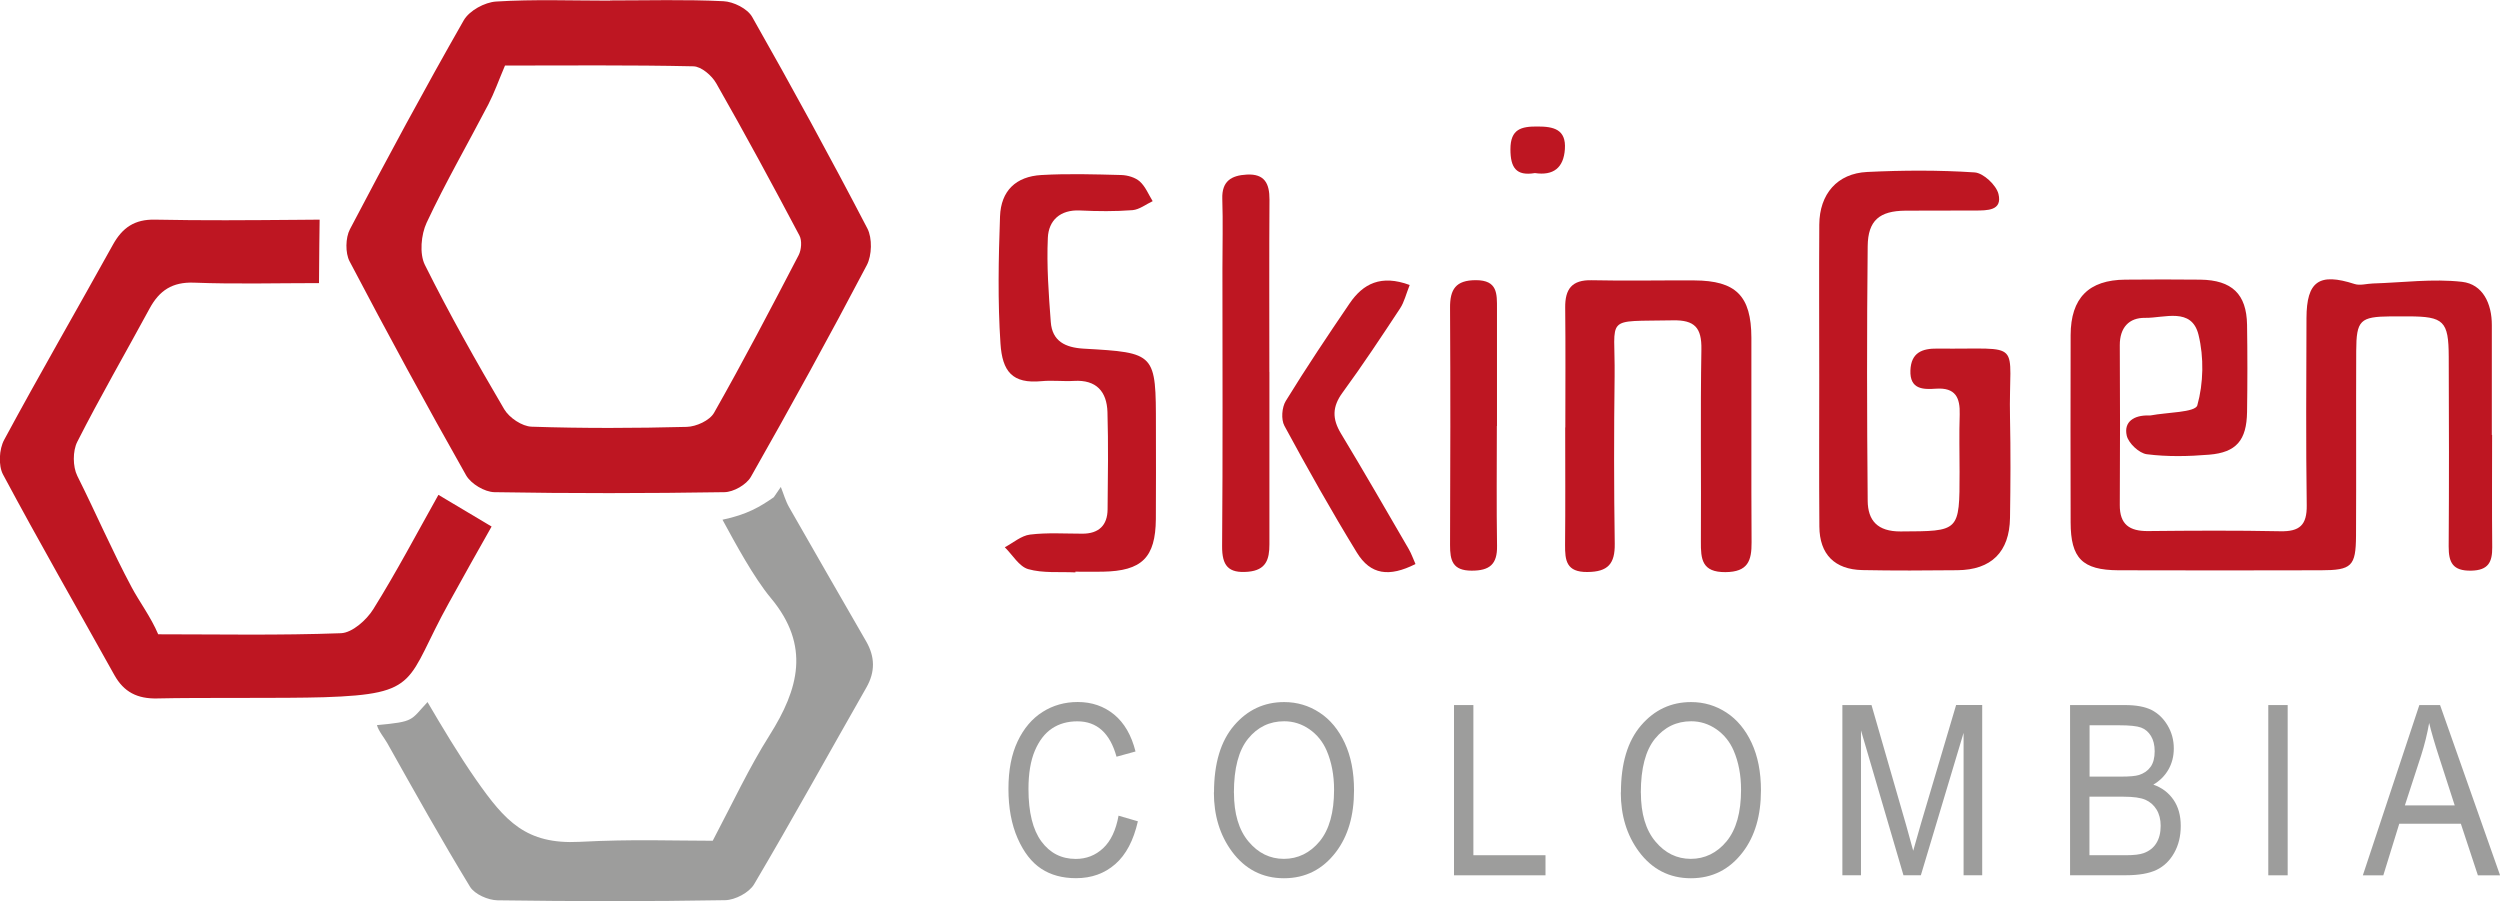 <?xml version="1.0" encoding="UTF-8"?>
<svg id="Capa_1" data-name="Capa 1" xmlns="http://www.w3.org/2000/svg" viewBox="0 0 392.09 141.33">
  <defs>
    <style>
      .cls-1 {
        fill: #be1622;
      }

      .cls-1, .cls-2 {
        stroke-width: 0px;
      }

      .cls-2 {
        fill: #9d9d9c;
      }
    </style>
  </defs>
  <path class="cls-1" d="M95.65.07c5.94,0,11.89-.17,17.82.12,1.57.08,3.75,1.15,4.5,2.47,6.21,10.94,12.25,22,18.07,33.18.78,1.5.71,4.22-.09,5.74-5.87,11.18-11.95,22.23-18.18,33.2-.71,1.25-2.73,2.39-4.15,2.41-12.03.19-24.06.21-36.09,0-1.52-.03-3.66-1.3-4.43-2.65-6.27-11.08-12.35-22.27-18.27-33.55-.69-1.31-.65-3.7.05-5.03,5.78-11.02,11.69-21.98,17.85-32.77.88-1.53,3.3-2.84,5.09-2.95,5.92-.37,11.88-.14,17.82-.14ZM79.21,10.26c-1.01,2.38-1.69,4.31-2.62,6.11-3.22,6.19-6.72,12.24-9.68,18.56-.87,1.86-1.14,4.87-.28,6.6,3.84,7.71,8.08,15.22,12.44,22.64.8,1.36,2.81,2.7,4.3,2.75,8.11.27,16.23.24,24.34.03,1.48-.04,3.59-.99,4.28-2.21,4.61-8.13,8.95-16.43,13.27-24.73.43-.83.54-2.29.12-3.07-4.24-8.01-8.55-15.99-13.04-23.86-.7-1.24-2.35-2.65-3.59-2.68-9.97-.22-19.94-.12-29.56-.12Z"/>
  <path class="cls-1" d="M390.85,68.21c0,5.87-.04,11.75.02,17.62.02,2.32-.6,3.62-3.31,3.67-2.89.05-3.53-1.28-3.52-3.81.07-9.92.05-19.84.01-29.76-.02-5.58-.78-6.3-6.34-6.31-.92,0-1.83,0-2.75,0-4.81.05-5.4.58-5.42,5.44-.04,9.66.02,19.32-.03,28.98-.03,4.78-.69,5.39-5.5,5.4-10.59.02-21.18.04-31.77,0-5.66-.03-7.48-1.89-7.49-7.51-.02-9.79-.03-19.58,0-29.37.02-5.83,2.84-8.66,8.58-8.7,3.92-.03,7.84-.05,11.77,0,4.95.07,7.24,2.26,7.32,7.06.07,4.57.07,9.14,0,13.71-.07,4.41-1.67,6.33-5.94,6.68-3.25.27-6.56.34-9.78-.07-1.2-.15-2.88-1.73-3.15-2.92-.5-2.22,1.2-3.2,3.37-3.16.13,0,.26.01.39-.01,2.56-.49,7-.46,7.31-1.58.97-3.46,1.05-7.53.19-11.05-1.07-4.39-5.37-2.62-8.38-2.67-2.52-.04-3.98,1.53-3.97,4.29.05,8.35.05,16.71,0,25.06-.02,3.07,1.54,4.11,4.41,4.09,6.93-.07,13.86-.11,20.78.03,3.01.06,4.17-.96,4.13-4.07-.14-9.79-.07-19.58-.04-29.37.02-5.79,2-7.13,7.54-5.34.86.28,1.9-.05,2.86-.08,4.67-.14,9.4-.78,14-.26,3.26.37,4.68,3.42,4.67,6.79-.01,5.74,0,11.49,0,17.23,0,0,0,0,.01,0Z"/>
  <path class="cls-1" d="M50.06,44.4c-6.66,0-13.16.18-19.64-.07-3.4-.13-5.43,1.24-6.95,4.04-3.78,6.98-7.76,13.85-11.35,20.92-.73,1.44-.72,3.88,0,5.34,2.97,5.94,5.41,11.64,8.54,17.5,1.18,2.22,3,4.63,4.15,7.35,9.27,0,18.98.19,28.67-.17,1.76-.07,4-2.06,5.06-3.76,3.64-5.83,6.85-11.93,10.22-17.94,2.82,1.68,5.26,3.13,8.34,4.97-2.14,3.74-4.44,7.91-6.68,11.94-6.84,12.31-4.34,14.33-19.56,14.83-6.48.2-19.5.03-26.17.19-3.12.08-5.26-.98-6.76-3.68-5.83-10.47-11.8-20.86-17.45-31.43-.76-1.42-.62-3.98.17-5.44,5.54-10.28,11.4-20.39,17.06-30.61,1.49-2.69,3.42-4,6.59-3.93,7.4.15,14.8.09,22.19.03,2.76-.02,3.64-.03,3.64-.03,0,0-.1,7.34-.1,9.97Z"/>
  <path class="cls-2" d="M59.13,113.72c5.94-.54,5.22-.72,7.92-3.61,2.2,3.76,4.98,8.41,7.63,12.2,4.52,6.45,7.79,10.16,16.23,9.72s14.47-.17,20.87-.17c3.13-5.94,5.72-11.49,8.91-16.54,4.58-7.26,6.44-14.04.22-21.51-2.71-3.25-5.59-8.61-7.6-12.3,3.87-.81,5.91-2.04,8.05-3.53.37-.54.73-1.07,1.1-1.61.43,1.07.74,2.21,1.31,3.2,4,7.03,8.05,14.02,12.08,21.03,1.38,2.4,1.44,4.76.02,7.24-5.87,10.28-11.58,20.65-17.6,30.84-.77,1.31-2.97,2.47-4.53,2.5-11.9.21-23.81.19-35.71.02-1.48-.02-3.59-.95-4.31-2.12-4.5-7.38-8.72-14.94-12.96-22.49-.46-.83-1.43-1.98-1.64-2.87Z"/>
  <path class="cls-1" d="M285.32,58.71c0-7.83-.04-15.66.01-23.49.03-4.78,2.81-8.03,7.52-8.25,5.61-.27,11.25-.3,16.84.07,1.37.09,3.39,1.98,3.74,3.38.65,2.66-1.79,2.58-3.63,2.6-3.66.03-7.32-.02-10.98.02-4.03.04-5.86,1.51-5.9,5.58-.14,13.31-.12,26.62,0,39.93.03,3.09,1.54,4.82,5.17,4.8,9.24-.05,9.24.11,9.24-9.33,0-3-.08-6.01.02-9,.08-2.65-.65-4.27-3.73-4.06-1.99.14-4.12.13-4-2.88.11-2.78,1.84-3.44,4.23-3.41,13.86.16,11.13-1.64,11.39,10.89.11,5.22.08,10.44,0,15.66-.08,5.35-2.93,8.16-8.25,8.21-4.97.05-9.93.08-14.9-.02-4.36-.09-6.72-2.48-6.75-6.82-.06-7.96-.02-15.92-.02-23.88Z"/>
  <path class="cls-1" d="M245.5,67.04c0-6.27.05-12.53-.02-18.8-.03-2.89,1.03-4.36,4.14-4.29,5.37.12,10.74,0,16.11.03,6.53.03,8.93,2.42,8.95,8.97.03,10.7-.04,21.41.03,32.11.02,2.9-.58,4.64-4.09,4.67-3.71.03-3.88-2.04-3.86-4.78.06-10.05-.09-20.1.08-30.15.06-3.4-1.04-4.63-4.48-4.56-10.95.22-9.01-.88-9.13,8.78-.11,8.74-.11,17.49.02,26.23.05,3.17-1.05,4.44-4.3,4.46-3.29.03-3.51-1.8-3.49-4.27.06-6.13.02-12.27.02-18.4Z"/>
  <path class="cls-1" d="M168.65,89.77c-2.48-.12-5.07.15-7.39-.51-1.43-.41-2.46-2.24-3.67-3.43,1.32-.7,2.58-1.82,3.96-1.99,2.71-.33,5.48-.14,8.22-.14,2.56,0,3.92-1.31,3.94-3.82.05-5.09.13-10.18-.02-15.26-.1-3.19-1.73-5.09-5.24-4.88-1.69.1-3.41-.12-5.09.04-4.61.44-6.16-1.53-6.45-5.9-.44-6.63-.31-13.31-.07-19.95.15-4.01,2.49-6.25,6.49-6.48,4.17-.24,8.36-.11,12.54,0,.99.03,2.18.38,2.89,1.01.89.8,1.37,2.04,2.02,3.09-1.05.49-2.08,1.32-3.17,1.41-2.73.21-5.49.18-8.23.05-3.12-.15-4.92,1.57-5.04,4.28-.2,4.39.13,8.81.46,13.2.22,3.03,2.28,4.02,5.15,4.19,11.34.64,11.34.69,11.34,12.25,0,4.83.03,9.66-.01,14.49-.06,6.04-2.19,8.13-8.31,8.24-1.44.03-2.88,0-4.31,0v.11Z"/>
  <path class="cls-1" d="M199.09,58.33c0,9.01-.01,18.03,0,27.04,0,2.35-.51,4.05-3.35,4.3-3.11.27-4.09-.96-4.07-4.02.12-14.5.05-29,.05-43.5,0-3.66.1-7.32-.02-10.97-.09-2.78,1.43-3.67,3.84-3.8,2.79-.15,3.57,1.39,3.56,3.92-.06,9.01-.02,18.03-.02,27.04Z"/>
  <path class="cls-1" d="M221.09,44.7c-.57,1.42-.85,2.68-1.52,3.69-2.93,4.44-5.86,8.88-9,13.17-1.64,2.23-1.65,4.12-.26,6.43,3.62,5.99,7.11,12.07,10.63,18.12.43.74.71,1.58,1.06,2.35-4.13,2.09-7.06,1.69-9.19-1.79-3.99-6.51-7.74-13.18-11.37-19.89-.54-1-.4-2.9.22-3.9,3.19-5.19,6.59-10.27,10.02-15.31,2.1-3.08,4.92-4.54,9.42-2.87Z"/>
  <path class="cls-1" d="M234.76,66.81c0,6.27-.07,12.54.03,18.81.05,2.88-1.16,3.89-4,3.88-2.97-.01-3.38-1.6-3.37-4.01.05-12.41.07-24.81,0-37.22-.02-2.89.89-4.33,4.05-4.33,3.42,0,3.31,2.14,3.31,4.46-.01,6.14,0,12.28,0,18.41Z"/>
  <path class="cls-1" d="M240.69,27.15c-2.92.48-3.8-.88-3.8-3.74,0-3.19,1.71-3.58,4.24-3.57,2.52,0,4.52.43,4.3,3.56-.2,2.9-1.78,4.19-4.73,3.74Z"/>
  <path class="cls-2" d="M175.4,127.92l3.06.89c-.68,3-1.86,5.24-3.54,6.71-1.69,1.48-3.74,2.21-6.16,2.21-2.13,0-3.95-.49-5.45-1.48-1.51-.99-2.75-2.58-3.71-4.77-.96-2.19-1.44-4.77-1.44-7.75s.48-5.43,1.44-7.46c.96-2.03,2.27-3.57,3.91-4.61,1.64-1.04,3.48-1.56,5.51-1.56,2.22,0,4.12.66,5.72,1.97,1.59,1.31,2.71,3.24,3.35,5.79l-2.98.82c-1.02-3.7-3.07-5.55-6.14-5.55-1.53,0-2.86.37-3.98,1.12s-2.02,1.91-2.69,3.49c-.67,1.58-1,3.58-1,6,0,3.66.68,6.4,2.03,8.23,1.35,1.83,3.15,2.74,5.39,2.74,1.66,0,3.09-.56,4.29-1.68,1.2-1.12,2.01-2.83,2.42-5.11Z"/>
  <path class="cls-2" d="M190.4,124.28c0-4.55,1.05-8.05,3.15-10.5,2.1-2.45,4.72-3.67,7.85-3.67,2.03,0,3.87.55,5.54,1.64,1.67,1.09,2.99,2.68,3.96,4.76.97,2.08,1.46,4.56,1.46,7.44,0,3.96-.94,7.18-2.83,9.67-2.08,2.74-4.8,4.12-8.16,4.12s-6.11-1.41-8.18-4.22c-1.87-2.55-2.81-5.63-2.81-9.23ZM193.53,124.32c0,3.29.76,5.85,2.28,7.66,1.52,1.82,3.37,2.72,5.55,2.72s4.1-.92,5.61-2.75c1.51-1.84,2.26-4.53,2.26-8.09,0-2.3-.39-4.35-1.17-6.16-.6-1.38-1.5-2.49-2.7-3.33-1.2-.83-2.52-1.25-3.95-1.25-2.29,0-4.18.91-5.66,2.73-1.48,1.82-2.23,4.64-2.23,8.46Z"/>
  <path class="cls-2" d="M228.04,137.28v-26.7h3.04v23.55h11.31v3.15h-14.35Z"/>
  <path class="cls-2" d="M254.22,124.28c0-4.55,1.05-8.05,3.15-10.5,2.1-2.45,4.72-3.67,7.85-3.67,2.03,0,3.87.55,5.54,1.64,1.67,1.09,2.99,2.68,3.96,4.76.97,2.08,1.46,4.56,1.46,7.44,0,3.96-.94,7.18-2.83,9.67-2.08,2.74-4.79,4.12-8.16,4.12s-6.11-1.41-8.18-4.22c-1.87-2.55-2.81-5.63-2.81-9.23ZM257.35,124.32c0,3.29.76,5.85,2.28,7.66,1.52,1.82,3.37,2.72,5.55,2.72s4.1-.92,5.61-2.75c1.51-1.84,2.27-4.53,2.27-8.09,0-2.3-.39-4.35-1.17-6.16-.6-1.38-1.5-2.49-2.7-3.33-1.21-.83-2.52-1.25-3.95-1.25-2.29,0-4.18.91-5.67,2.73-1.48,1.82-2.23,4.64-2.23,8.46Z"/>
  <path class="cls-2" d="M288.95,137.28v-26.7h4.57l5.45,18.9,1.09,3.95c.27-.98.68-2.41,1.22-4.28l5.51-18.58h4.09v26.7h-2.92v-22.33l-6.7,22.33h-2.73l-6.66-22.71v22.71h-2.92Z"/>
  <path class="cls-2" d="M324.66,137.28v-26.7h8.63c1.75,0,3.13.26,4.15.77,1.02.52,1.86,1.32,2.51,2.41.65,1.09.98,2.3.98,3.62,0,1.23-.28,2.33-.84,3.31-.56.98-1.35,1.77-2.37,2.37,1.33.46,2.38,1.25,3.15,2.36s1.15,2.48,1.15,4.11-.35,3.03-1.04,4.25c-.69,1.22-1.62,2.11-2.78,2.66-1.16.55-2.75.83-4.78.83h-8.75ZM327.7,121.8h4.98c1.3,0,2.23-.08,2.78-.25.79-.25,1.4-.68,1.83-1.28.43-.6.64-1.42.64-2.45,0-.96-.2-1.76-.58-2.39-.39-.64-.91-1.08-1.55-1.32-.64-.24-1.8-.36-3.47-.36h-4.61v8.07ZM327.7,134.13h5.72c1.26,0,2.19-.11,2.79-.33.87-.32,1.53-.83,1.98-1.56.45-.72.68-1.63.68-2.72,0-1.01-.22-1.86-.65-2.56-.43-.7-1.02-1.21-1.75-1.53-.73-.32-1.88-.48-3.45-.48h-5.32v9.18Z"/>
  <path class="cls-2" d="M355.75,137.28v-26.7h3.04v26.7h-3.04Z"/>
  <path class="cls-2" d="M370.58,137.28l8.86-26.7h3.25l9.41,26.7h-3.48l-2.67-8.09h-9.66l-2.5,8.09h-3.21ZM377.17,126.32h7.82l-2.39-7.39c-.74-2.27-1.28-4.12-1.62-5.54-.3,1.71-.72,3.41-1.26,5.1l-2.55,7.83Z"/>
</svg>